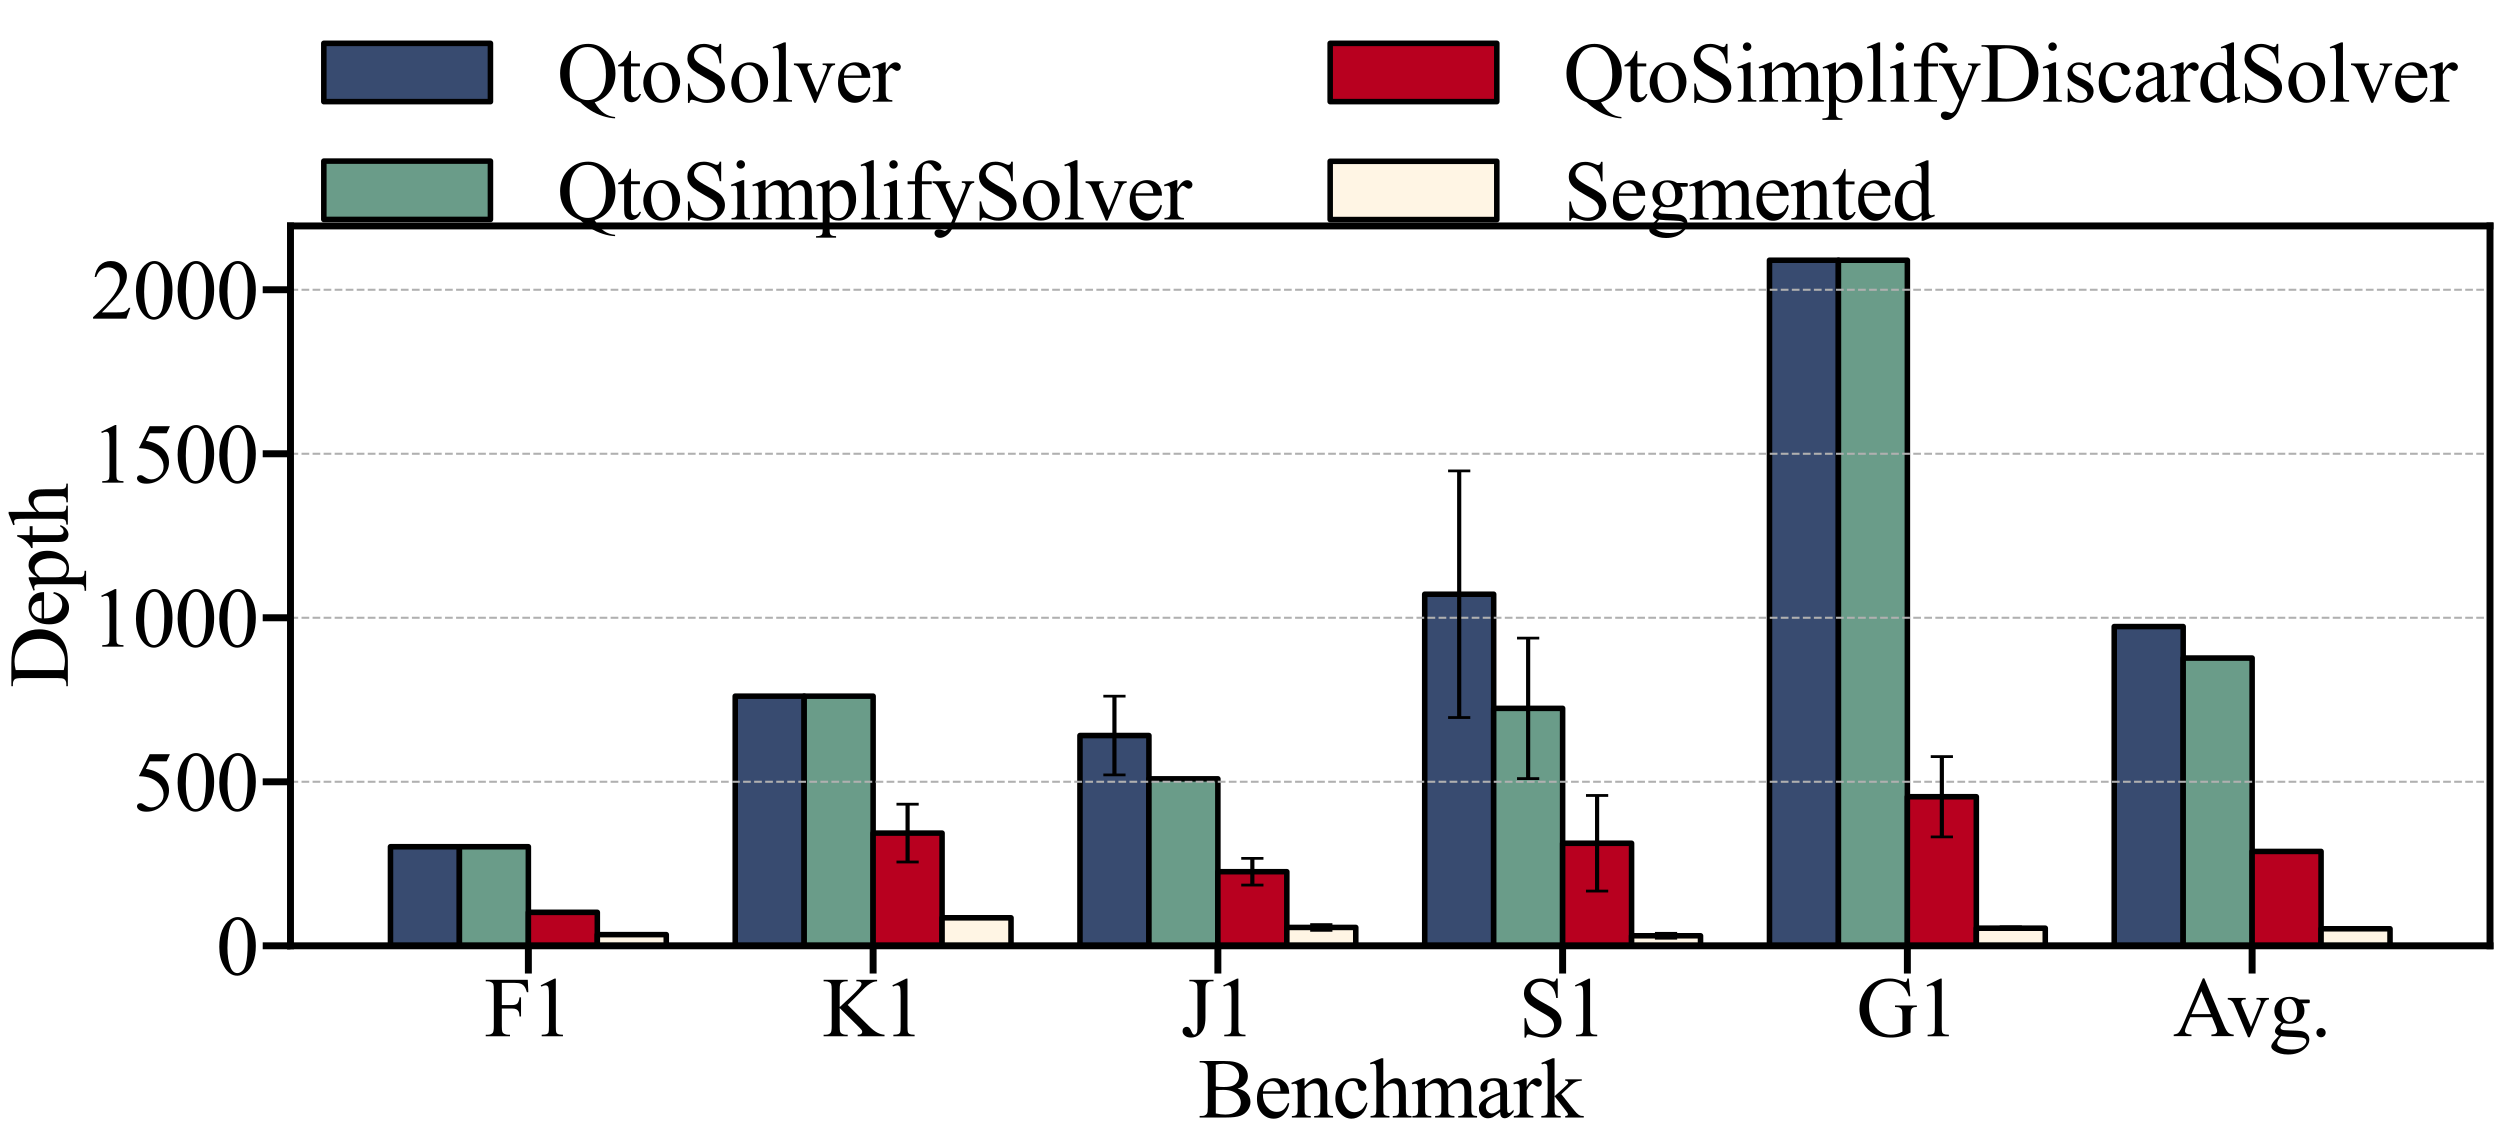 <?xml version="1.0" encoding="utf-8" standalone="no"?>
<!DOCTYPE svg PUBLIC "-//W3C//DTD SVG 1.1//EN"
  "http://www.w3.org/Graphics/SVG/1.1/DTD/svg11.dtd">
<svg xmlns:xlink="http://www.w3.org/1999/xlink" width="1800.397pt" height="824.814pt" viewBox="0 0 1800.397 824.814" xmlns="http://www.w3.org/2000/svg" version="1.1">
 <defs>
  <style type="text/css">*{stroke-linejoin: round; stroke-linecap: butt}</style>
 </defs>
 <g id="figure_1">
  <g id="patch_1">
   <path d="M 0 824.814 
L 1800.397 824.814 
L 1800.397 0 
L 0 0 
z
" style="fill: #ffffff"/>
  </g>
  <g id="axes_1">
   <g id="patch_2">
    <path d="M 209.197 681.12 
L 1793.197 681.12 
L 1793.197 162.72 
L 209.197 162.72 
z
" style="fill: #ffffff"/>
   </g>
   <g id="patch_3">
    <path d="M 281.197 681.12 
L 330.852 681.12 
L 330.852 609.779 
L 281.197 609.779 
z
" clip-path="url(#p8185990099)" style="fill: #384b70; stroke: #000000; stroke-width: 4; stroke-linejoin: miter"/>
   </g>
   <g id="patch_4">
    <path d="M 529.473 681.12 
L 579.128 681.12 
L 579.128 501.351 
L 529.473 501.351 
z
" clip-path="url(#p8185990099)" style="fill: #384b70; stroke: #000000; stroke-width: 4; stroke-linejoin: miter"/>
   </g>
   <g id="patch_5">
    <path d="M 777.749 681.12 
L 827.404 681.12 
L 827.404 529.699 
L 777.749 529.699 
z
" clip-path="url(#p8185990099)" style="fill: #384b70; stroke: #000000; stroke-width: 4; stroke-linejoin: miter"/>
   </g>
   <g id="patch_6">
    <path d="M 1026.024 681.12 
L 1075.68 681.12 
L 1075.68 427.934 
L 1026.024 427.934 
z
" clip-path="url(#p8185990099)" style="fill: #384b70; stroke: #000000; stroke-width: 4; stroke-linejoin: miter"/>
   </g>
   <g id="patch_7">
    <path d="M 1274.3 681.12 
L 1323.955 681.12 
L 1323.955 187.406 
L 1274.3 187.406 
z
" clip-path="url(#p8185990099)" style="fill: #384b70; stroke: #000000; stroke-width: 4; stroke-linejoin: miter"/>
   </g>
   <g id="patch_8">
    <path d="M 1522.576 681.12 
L 1572.231 681.12 
L 1572.231 451.234 
L 1522.576 451.234 
z
" clip-path="url(#p8185990099)" style="fill: #384b70; stroke: #000000; stroke-width: 4; stroke-linejoin: miter"/>
   </g>
   <g id="patch_9">
    <path d="M 330.852 681.12 
L 380.507 681.12 
L 380.507 609.779 
L 330.852 609.779 
z
" clip-path="url(#p8185990099)" style="fill: #6a9c89; stroke: #000000; stroke-width: 4; stroke-linejoin: miter"/>
   </g>
   <g id="patch_10">
    <path d="M 579.128 681.12 
L 628.783 681.12 
L 628.783 501.351 
L 579.128 501.351 
z
" clip-path="url(#p8185990099)" style="fill: #6a9c89; stroke: #000000; stroke-width: 4; stroke-linejoin: miter"/>
   </g>
   <g id="patch_11">
    <path d="M 827.404 681.12 
L 877.059 681.12 
L 877.059 560.88 
L 827.404 560.88 
z
" clip-path="url(#p8185990099)" style="fill: #6a9c89; stroke: #000000; stroke-width: 4; stroke-linejoin: miter"/>
   </g>
   <g id="patch_12">
    <path d="M 1075.68 681.12 
L 1125.335 681.12 
L 1125.335 510.125 
L 1075.68 510.125 
z
" clip-path="url(#p8185990099)" style="fill: #6a9c89; stroke: #000000; stroke-width: 4; stroke-linejoin: miter"/>
   </g>
   <g id="patch_13">
    <path d="M 1323.955 681.12 
L 1373.611 681.12 
L 1373.611 187.406 
L 1323.955 187.406 
z
" clip-path="url(#p8185990099)" style="fill: #6a9c89; stroke: #000000; stroke-width: 4; stroke-linejoin: miter"/>
   </g>
   <g id="patch_14">
    <path d="M 1572.231 681.12 
L 1621.887 681.12 
L 1621.887 473.908 
L 1572.231 473.908 
z
" clip-path="url(#p8185990099)" style="fill: #6a9c89; stroke: #000000; stroke-width: 4; stroke-linejoin: miter"/>
   </g>
   <g id="patch_15">
    <path d="M 380.507 681.12 
L 430.162 681.12 
L 430.162 657.025 
L 380.507 657.025 
z
" clip-path="url(#p8185990099)" style="fill: #b8001f; stroke: #000000; stroke-width: 4; stroke-linejoin: miter"/>
   </g>
   <g id="patch_16">
    <path d="M 628.783 681.12 
L 678.438 681.12 
L 678.438 599.971 
L 628.783 599.971 
z
" clip-path="url(#p8185990099)" style="fill: #b8001f; stroke: #000000; stroke-width: 4; stroke-linejoin: miter"/>
   </g>
   <g id="patch_17">
    <path d="M 877.059 681.12 
L 926.714 681.12 
L 926.714 627.773 
L 877.059 627.773 
z
" clip-path="url(#p8185990099)" style="fill: #b8001f; stroke: #000000; stroke-width: 4; stroke-linejoin: miter"/>
   </g>
   <g id="patch_18">
    <path d="M 1125.335 681.12 
L 1174.99 681.12 
L 1174.99 607.284 
L 1125.335 607.284 
z
" clip-path="url(#p8185990099)" style="fill: #b8001f; stroke: #000000; stroke-width: 4; stroke-linejoin: miter"/>
   </g>
   <g id="patch_19">
    <path d="M 1373.611 681.12 
L 1423.266 681.12 
L 1423.266 573.778 
L 1373.611 573.778 
z
" clip-path="url(#p8185990099)" style="fill: #b8001f; stroke: #000000; stroke-width: 4; stroke-linejoin: miter"/>
   </g>
   <g id="patch_20">
    <path d="M 1621.887 681.12 
L 1671.542 681.12 
L 1671.542 613.166 
L 1621.887 613.166 
z
" clip-path="url(#p8185990099)" style="fill: #b8001f; stroke: #000000; stroke-width: 4; stroke-linejoin: miter"/>
   </g>
   <g id="patch_21">
    <path d="M 430.162 681.12 
L 479.818 681.12 
L 479.818 673.088 
L 430.162 673.088 
z
" clip-path="url(#p8185990099)" style="fill: #fff5e4; stroke: #000000; stroke-width: 4; stroke-linejoin: miter"/>
   </g>
   <g id="patch_22">
    <path d="M 678.438 681.12 
L 728.093 681.12 
L 728.093 660.963 
L 678.438 660.963 
z
" clip-path="url(#p8185990099)" style="fill: #fff5e4; stroke: #000000; stroke-width: 4; stroke-linejoin: miter"/>
   </g>
   <g id="patch_23">
    <path d="M 926.714 681.12 
L 976.369 681.12 
L 976.369 667.911 
L 926.714 667.911 
z
" clip-path="url(#p8185990099)" style="fill: #fff5e4; stroke: #000000; stroke-width: 4; stroke-linejoin: miter"/>
   </g>
   <g id="patch_24">
    <path d="M 1174.99 681.12 
L 1224.645 681.12 
L 1224.645 673.909 
L 1174.99 673.909 
z
" clip-path="url(#p8185990099)" style="fill: #fff5e4; stroke: #000000; stroke-width: 4; stroke-linejoin: miter"/>
   </g>
   <g id="patch_25">
    <path d="M 1423.266 681.12 
L 1472.921 681.12 
L 1472.921 668.451 
L 1423.266 668.451 
z
" clip-path="url(#p8185990099)" style="fill: #fff5e4; stroke: #000000; stroke-width: 4; stroke-linejoin: miter"/>
   </g>
   <g id="patch_26">
    <path d="M 1671.542 681.12 
L 1721.197 681.12 
L 1721.197 668.865 
L 1671.542 668.865 
z
" clip-path="url(#p8185990099)" style="fill: #fff5e4; stroke: #000000; stroke-width: 4; stroke-linejoin: miter"/>
   </g>
   <g id="matplotlib.axis_1">
    <g id="xtick_1">
     <g id="line2d_1">
      <defs>
       <path id="m171fd4a105" d="M 0 0 
L 0 20 
" style="stroke: #000000; stroke-width: 5"/>
      </defs>
      <g>
       <use xlink:href="#m171fd4a105" x="380.507" y="681.12" style="fill: #f8d941; stroke: #000000; stroke-width: 5"/>
      </g>
     </g>
     <g id="text_1">
      <!-- F1 -->
      <g transform="translate(348.824 746.283) scale(0.6 -0.6)">
       <defs>
        <path id="TimesNewRomanPSMT-46" d="M 1309 4006 
L 1309 2341 
L 2081 2341 
Q 2347 2341 2470 2458 
Q 2594 2575 2634 2922 
L 2750 2922 
L 2750 1488 
L 2634 1488 
Q 2631 1734 2570 1850 
Q 2509 1966 2401 2023 
Q 2294 2081 2081 2081 
L 1309 2081 
L 1309 750 
Q 1309 428 1350 325 
Q 1381 247 1481 191 
Q 1619 116 1769 116 
L 1922 116 
L 1922 0 
L 103 0 
L 103 116 
L 253 116 
Q 516 116 634 269 
Q 709 369 709 750 
L 709 3488 
Q 709 3809 669 3913 
Q 638 3991 541 4047 
Q 406 4122 253 4122 
L 103 4122 
L 103 4238 
L 3256 4238 
L 3297 3306 
L 3188 3306 
Q 3106 3603 2998 3742 
Q 2891 3881 2733 3943 
Q 2575 4006 2244 4006 
L 1309 4006 
z
" transform="scale(0.016)"/>
        <path id="TimesNewRomanPSMT-31" d="M 750 3822 
L 1781 4325 
L 1884 4325 
L 1884 747 
Q 1884 391 1914 303 
Q 1944 216 2037 169 
Q 2131 122 2419 116 
L 2419 0 
L 825 0 
L 825 116 
Q 1125 122 1212 167 
Q 1300 213 1334 289 
Q 1369 366 1369 747 
L 1369 3034 
Q 1369 3497 1338 3628 
Q 1316 3728 1258 3775 
Q 1200 3822 1119 3822 
Q 1003 3822 797 3725 
L 750 3822 
z
" transform="scale(0.016)"/>
       </defs>
       <use xlink:href="#TimesNewRomanPSMT-46"/>
       <use xlink:href="#TimesNewRomanPSMT-31" x="55.615"/>
      </g>
     </g>
    </g>
    <g id="xtick_2">
     <g id="line2d_2">
      <g>
       <use xlink:href="#m171fd4a105" x="628.783" y="681.12" style="fill: #f8d941; stroke: #000000; stroke-width: 5"/>
      </g>
     </g>
     <g id="text_2">
      <!-- K1 -->
      <g transform="translate(592.117 746.283) scale(0.6 -0.6)">
       <defs>
        <path id="TimesNewRomanPSMT-4b" d="M 1913 2350 
L 3475 797 
Q 3859 413 4131 273 
Q 4403 134 4675 116 
L 4675 0 
L 2659 0 
L 2659 116 
Q 2841 116 2920 177 
Q 3000 238 3000 313 
Q 3000 388 2970 447 
Q 2941 506 2775 669 
L 1313 2116 
L 1313 750 
Q 1313 428 1353 325 
Q 1384 247 1484 191 
Q 1619 116 1769 116 
L 1913 116 
L 1913 0 
L 106 0 
L 106 116 
L 256 116 
Q 519 116 638 269 
Q 713 369 713 750 
L 713 3488 
Q 713 3809 672 3916 
Q 641 3991 544 4047 
Q 406 4122 256 4122 
L 106 4122 
L 106 4238 
L 1913 4238 
L 1913 4122 
L 1769 4122 
Q 1622 4122 1484 4050 
Q 1388 4000 1350 3900 
Q 1313 3800 1313 3488 
L 1313 2191 
Q 1375 2250 1741 2588 
Q 2669 3438 2863 3722 
Q 2947 3847 2947 3941 
Q 2947 4013 2881 4067 
Q 2816 4122 2659 4122 
L 2563 4122 
L 2563 4238 
L 4119 4238 
L 4119 4122 
Q 3981 4119 3868 4084 
Q 3756 4050 3593 3951 
Q 3431 3853 3194 3634 
Q 3125 3572 2559 2994 
L 1913 2350 
z
" transform="scale(0.016)"/>
       </defs>
       <use xlink:href="#TimesNewRomanPSMT-4b"/>
       <use xlink:href="#TimesNewRomanPSMT-31" x="72.217"/>
      </g>
     </g>
    </g>
    <g id="xtick_3">
     <g id="line2d_3">
      <g>
       <use xlink:href="#m171fd4a105" x="877.059" y="681.12" style="fill: #f8d941; stroke: #000000; stroke-width: 5"/>
      </g>
     </g>
     <g id="text_3">
      <!-- J1 -->
      <g transform="translate(850.382 746.283) scale(0.6 -0.6)">
       <defs>
        <path id="TimesNewRomanPSMT-4a" d="M 638 4122 
L 638 4238 
L 2453 4238 
L 2453 4122 
L 2300 4122 
Q 2041 4122 1922 3969 
Q 1847 3869 1847 3488 
L 1847 1416 
Q 1847 938 1742 641 
Q 1638 344 1381 123 
Q 1125 -97 763 -97 
Q 469 -97 300 48 
Q 131 194 131 381 
Q 131 534 209 613 
Q 313 709 450 709 
Q 550 709 629 643 
Q 709 578 831 294 
Q 903 125 1016 125 
Q 1100 125 1173 228 
Q 1247 331 1247 594 
L 1247 3488 
Q 1247 3809 1206 3913 
Q 1175 3991 1075 4047 
Q 941 4122 791 4122 
L 638 4122 
z
" transform="scale(0.016)"/>
       </defs>
       <use xlink:href="#TimesNewRomanPSMT-4a"/>
       <use xlink:href="#TimesNewRomanPSMT-31" x="38.916"/>
      </g>
     </g>
    </g>
    <g id="xtick_4">
     <g id="line2d_4">
      <g>
       <use xlink:href="#m171fd4a105" x="1125.335" y="681.12" style="fill: #f8d941; stroke: #000000; stroke-width: 5"/>
      </g>
     </g>
     <g id="text_4">
      <!-- S1 -->
      <g transform="translate(1093.652 746.283) scale(0.6 -0.6)">
       <defs>
        <path id="TimesNewRomanPSMT-53" d="M 2934 4334 
L 2934 2869 
L 2819 2869 
Q 2763 3291 2617 3541 
Q 2472 3791 2203 3937 
Q 1934 4084 1647 4084 
Q 1322 4084 1109 3886 
Q 897 3688 897 3434 
Q 897 3241 1031 3081 
Q 1225 2847 1953 2456 
Q 2547 2138 2764 1967 
Q 2981 1797 3098 1565 
Q 3216 1334 3216 1081 
Q 3216 600 2842 251 
Q 2469 -97 1881 -97 
Q 1697 -97 1534 -69 
Q 1438 -53 1133 45 
Q 828 144 747 144 
Q 669 144 623 97 
Q 578 50 556 -97 
L 441 -97 
L 441 1356 
L 556 1356 
Q 638 900 775 673 
Q 913 447 1195 297 
Q 1478 147 1816 147 
Q 2206 147 2432 353 
Q 2659 559 2659 841 
Q 2659 997 2573 1156 
Q 2488 1316 2306 1453 
Q 2184 1547 1640 1851 
Q 1097 2156 867 2337 
Q 638 2519 519 2737 
Q 400 2956 400 3219 
Q 400 3675 750 4004 
Q 1100 4334 1641 4334 
Q 1978 4334 2356 4169 
Q 2531 4091 2603 4091 
Q 2684 4091 2736 4139 
Q 2788 4188 2819 4334 
L 2934 4334 
z
" transform="scale(0.016)"/>
       </defs>
       <use xlink:href="#TimesNewRomanPSMT-53"/>
       <use xlink:href="#TimesNewRomanPSMT-31" x="55.615"/>
      </g>
     </g>
    </g>
    <g id="xtick_5">
     <g id="line2d_5">
      <g>
       <use xlink:href="#m171fd4a105" x="1373.611" y="681.12" style="fill: #f8d941; stroke: #000000; stroke-width: 5"/>
      </g>
     </g>
     <g id="text_5">
      <!-- G1 -->
      <g transform="translate(1336.945 746.283) scale(0.6 -0.6)">
       <defs>
        <path id="TimesNewRomanPSMT-47" d="M 3928 4334 
L 4038 2997 
L 3928 2997 
Q 3763 3497 3500 3750 
Q 3122 4116 2528 4116 
Q 1719 4116 1297 3475 
Q 944 2934 944 2188 
Q 944 1581 1178 1081 
Q 1413 581 1792 348 
Q 2172 116 2572 116 
Q 2806 116 3025 175 
Q 3244 234 3447 350 
L 3447 1575 
Q 3447 1894 3398 1992 
Q 3350 2091 3248 2142 
Q 3147 2194 2891 2194 
L 2891 2313 
L 4531 2313 
L 4531 2194 
L 4453 2194 
Q 4209 2194 4119 2031 
Q 4056 1916 4056 1575 
L 4056 278 
Q 3697 84 3347 -6 
Q 2997 -97 2569 -97 
Q 1341 -97 703 691 
Q 225 1281 225 2053 
Q 225 2613 494 3125 
Q 813 3734 1369 4063 
Q 1834 4334 2469 4334 
Q 2700 4334 2889 4296 
Q 3078 4259 3425 4131 
Q 3600 4066 3659 4066 
Q 3719 4066 3761 4120 
Q 3803 4175 3813 4334 
L 3928 4334 
z
" transform="scale(0.016)"/>
       </defs>
       <use xlink:href="#TimesNewRomanPSMT-47"/>
       <use xlink:href="#TimesNewRomanPSMT-31" x="72.217"/>
      </g>
     </g>
    </g>
    <g id="xtick_6">
     <g id="line2d_6">
      <g>
       <use xlink:href="#m171fd4a105" x="1621.887" y="681.12" style="fill: #f8d941; stroke: #000000; stroke-width: 5"/>
      </g>
     </g>
     <g id="text_6">
      <!-- Avg. -->
      <g transform="translate(1564.933 746.17) scale(0.6 -0.6)">
       <defs>
        <path id="TimesNewRomanPSMT-41" d="M 2928 1419 
L 1288 1419 
L 1000 750 
Q 894 503 894 381 
Q 894 284 986 211 
Q 1078 138 1384 116 
L 1384 0 
L 50 0 
L 50 116 
Q 316 163 394 238 
Q 553 388 747 847 
L 2238 4334 
L 2347 4334 
L 3822 809 
Q 4000 384 4145 257 
Q 4291 131 4550 116 
L 4550 0 
L 2878 0 
L 2878 116 
Q 3131 128 3220 200 
Q 3309 272 3309 375 
Q 3309 513 3184 809 
L 2928 1419 
z
M 2841 1650 
L 2122 3363 
L 1384 1650 
L 2841 1650 
z
" transform="scale(0.016)"/>
        <path id="TimesNewRomanPSMT-76" d="M 53 2863 
L 1400 2863 
L 1400 2747 
L 1313 2747 
Q 1191 2747 1127 2687 
Q 1063 2628 1063 2528 
Q 1063 2419 1128 2269 
L 1794 688 
L 2463 2328 
Q 2534 2503 2534 2594 
Q 2534 2638 2509 2666 
Q 2475 2713 2422 2730 
Q 2369 2747 2206 2747 
L 2206 2863 
L 3141 2863 
L 3141 2747 
Q 2978 2734 2916 2681 
Q 2806 2588 2719 2369 
L 1703 -88 
L 1575 -88 
L 553 2328 
Q 484 2497 421 2570 
Q 359 2644 263 2694 
Q 209 2722 53 2747 
L 53 2863 
z
" transform="scale(0.016)"/>
        <path id="TimesNewRomanPSMT-67" d="M 966 1044 
Q 703 1172 562 1401 
Q 422 1631 422 1909 
Q 422 2334 742 2640 
Q 1063 2947 1563 2947 
Q 1972 2947 2272 2747 
L 2878 2747 
Q 3013 2747 3034 2739 
Q 3056 2731 3066 2713 
Q 3084 2684 3084 2613 
Q 3084 2531 3069 2500 
Q 3059 2484 3036 2475 
Q 3013 2466 2878 2466 
L 2506 2466 
Q 2681 2241 2681 1891 
Q 2681 1491 2375 1206 
Q 2069 922 1553 922 
Q 1341 922 1119 984 
Q 981 866 932 777 
Q 884 688 884 625 
Q 884 572 936 522 
Q 988 472 1138 450 
Q 1225 438 1575 428 
Q 2219 413 2409 384 
Q 2700 344 2873 169 
Q 3047 -6 3047 -263 
Q 3047 -616 2716 -925 
Q 2228 -1381 1444 -1381 
Q 841 -1381 425 -1109 
Q 191 -953 191 -784 
Q 191 -709 225 -634 
Q 278 -519 444 -313 
Q 466 -284 763 25 
Q 600 122 533 198 
Q 466 275 466 372 
Q 466 481 555 628 
Q 644 775 966 1044 
z
M 1509 2797 
Q 1278 2797 1122 2612 
Q 966 2428 966 2047 
Q 966 1553 1178 1281 
Q 1341 1075 1591 1075 
Q 1828 1075 1981 1253 
Q 2134 1431 2134 1813 
Q 2134 2309 1919 2591 
Q 1759 2797 1509 2797 
z
M 934 0 
Q 788 -159 713 -296 
Q 638 -434 638 -550 
Q 638 -700 819 -813 
Q 1131 -1006 1722 -1006 
Q 2284 -1006 2551 -807 
Q 2819 -609 2819 -384 
Q 2819 -222 2659 -153 
Q 2497 -84 2016 -72 
Q 1313 -53 934 0 
z
" transform="scale(0.016)"/>
        <path id="TimesNewRomanPSMT-2e" d="M 800 606 
Q 947 606 1047 504 
Q 1147 403 1147 259 
Q 1147 116 1045 14 
Q 944 -88 800 -88 
Q 656 -88 554 14 
Q 453 116 453 259 
Q 453 406 554 506 
Q 656 606 800 606 
z
" transform="scale(0.016)"/>
       </defs>
       <use xlink:href="#TimesNewRomanPSMT-41"/>
       <use xlink:href="#TimesNewRomanPSMT-76" x="64.842"/>
       <use xlink:href="#TimesNewRomanPSMT-67" x="114.842"/>
       <use xlink:href="#TimesNewRomanPSMT-2e" x="164.842"/>
      </g>
     </g>
    </g>
    <g id="text_7">
     <!-- Benchmark -->
     <g transform="translate(862.911 804.779) scale(0.6 -0.6)">
      <defs>
       <path id="TimesNewRomanPSMT-42" d="M 2956 2163 
Q 3397 2069 3616 1863 
Q 3919 1575 3919 1159 
Q 3919 844 3719 555 
Q 3519 266 3170 133 
Q 2822 0 2106 0 
L 106 0 
L 106 116 
L 266 116 
Q 531 116 647 284 
Q 719 394 719 750 
L 719 3488 
Q 719 3881 628 3984 
Q 506 4122 266 4122 
L 106 4122 
L 106 4238 
L 1938 4238 
Q 2450 4238 2759 4163 
Q 3228 4050 3475 3764 
Q 3722 3478 3722 3106 
Q 3722 2788 3528 2536 
Q 3334 2284 2956 2163 
z
M 1319 2331 
Q 1434 2309 1582 2298 
Q 1731 2288 1909 2288 
Q 2366 2288 2595 2386 
Q 2825 2484 2947 2687 
Q 3069 2891 3069 3131 
Q 3069 3503 2766 3765 
Q 2463 4028 1881 4028 
Q 1569 4028 1319 3959 
L 1319 2331 
z
M 1319 306 
Q 1681 222 2034 222 
Q 2600 222 2897 476 
Q 3194 731 3194 1106 
Q 3194 1353 3059 1581 
Q 2925 1809 2622 1940 
Q 2319 2072 1872 2072 
Q 1678 2072 1540 2065 
Q 1403 2059 1319 2044 
L 1319 306 
z
" transform="scale(0.016)"/>
       <path id="TimesNewRomanPSMT-65" d="M 681 1784 
Q 678 1147 991 784 
Q 1303 422 1725 422 
Q 2006 422 2214 576 
Q 2422 731 2563 1106 
L 2659 1044 
Q 2594 616 2278 264 
Q 1963 -88 1488 -88 
Q 972 -88 605 314 
Q 238 716 238 1394 
Q 238 2128 614 2539 
Q 991 2950 1559 2950 
Q 2041 2950 2350 2633 
Q 2659 2316 2659 1784 
L 681 1784 
z
M 681 1966 
L 2006 1966 
Q 1991 2241 1941 2353 
Q 1863 2528 1708 2628 
Q 1553 2728 1384 2728 
Q 1125 2728 920 2526 
Q 716 2325 681 1966 
z
" transform="scale(0.016)"/>
       <path id="TimesNewRomanPSMT-6e" d="M 1034 2341 
Q 1538 2947 1994 2947 
Q 2228 2947 2397 2830 
Q 2566 2713 2666 2444 
Q 2734 2256 2734 1869 
L 2734 647 
Q 2734 375 2778 278 
Q 2813 200 2889 156 
Q 2966 113 3172 113 
L 3172 0 
L 1756 0 
L 1756 113 
L 1816 113 
Q 2016 113 2095 173 
Q 2175 234 2206 353 
Q 2219 400 2219 647 
L 2219 1819 
Q 2219 2209 2117 2386 
Q 2016 2563 1775 2563 
Q 1403 2563 1034 2156 
L 1034 647 
Q 1034 356 1069 288 
Q 1113 197 1189 155 
Q 1266 113 1500 113 
L 1500 0 
L 84 0 
L 84 113 
L 147 113 
Q 366 113 442 223 
Q 519 334 519 647 
L 519 1709 
Q 519 2225 495 2337 
Q 472 2450 423 2490 
Q 375 2531 294 2531 
Q 206 2531 84 2484 
L 38 2597 
L 900 2947 
L 1034 2947 
L 1034 2341 
z
" transform="scale(0.016)"/>
       <path id="TimesNewRomanPSMT-63" d="M 2631 1088 
Q 2516 522 2178 217 
Q 1841 -88 1431 -88 
Q 944 -88 581 321 
Q 219 731 219 1428 
Q 219 2103 620 2525 
Q 1022 2947 1584 2947 
Q 2006 2947 2278 2723 
Q 2550 2500 2550 2259 
Q 2550 2141 2473 2067 
Q 2397 1994 2259 1994 
Q 2075 1994 1981 2113 
Q 1928 2178 1911 2362 
Q 1894 2547 1784 2644 
Q 1675 2738 1481 2738 
Q 1169 2738 978 2506 
Q 725 2200 725 1697 
Q 725 1184 976 792 
Q 1228 400 1656 400 
Q 1963 400 2206 609 
Q 2378 753 2541 1131 
L 2631 1088 
z
" transform="scale(0.016)"/>
       <path id="TimesNewRomanPSMT-68" d="M 1041 4444 
L 1041 2350 
Q 1388 2731 1591 2839 
Q 1794 2947 1997 2947 
Q 2241 2947 2416 2812 
Q 2591 2678 2675 2391 
Q 2734 2191 2734 1659 
L 2734 647 
Q 2734 375 2778 275 
Q 2809 200 2884 156 
Q 2959 113 3159 113 
L 3159 0 
L 1753 0 
L 1753 113 
L 1819 113 
Q 2019 113 2097 173 
Q 2175 234 2206 353 
Q 2216 403 2216 647 
L 2216 1659 
Q 2216 2128 2167 2275 
Q 2119 2422 2012 2495 
Q 1906 2569 1756 2569 
Q 1603 2569 1437 2487 
Q 1272 2406 1041 2159 
L 1041 647 
Q 1041 353 1073 281 
Q 1106 209 1195 161 
Q 1284 113 1503 113 
L 1503 0 
L 84 0 
L 84 113 
Q 275 113 384 172 
Q 447 203 484 290 
Q 522 378 522 647 
L 522 3238 
Q 522 3728 498 3840 
Q 475 3953 426 3993 
Q 378 4034 297 4034 
Q 231 4034 84 3984 
L 41 4094 
L 897 4444 
L 1041 4444 
z
" transform="scale(0.016)"/>
       <path id="TimesNewRomanPSMT-6d" d="M 1050 2338 
Q 1363 2650 1419 2697 
Q 1559 2816 1721 2881 
Q 1884 2947 2044 2947 
Q 2313 2947 2506 2790 
Q 2700 2634 2766 2338 
Q 3088 2713 3309 2830 
Q 3531 2947 3766 2947 
Q 3994 2947 4170 2830 
Q 4347 2713 4450 2447 
Q 4519 2266 4519 1878 
L 4519 647 
Q 4519 378 4559 278 
Q 4591 209 4675 161 
Q 4759 113 4950 113 
L 4950 0 
L 3538 0 
L 3538 113 
L 3597 113 
Q 3781 113 3884 184 
Q 3956 234 3988 344 
Q 4000 397 4000 647 
L 4000 1878 
Q 4000 2228 3916 2372 
Q 3794 2572 3525 2572 
Q 3359 2572 3192 2489 
Q 3025 2406 2788 2181 
L 2781 2147 
L 2788 2013 
L 2788 647 
Q 2788 353 2820 281 
Q 2853 209 2943 161 
Q 3034 113 3253 113 
L 3253 0 
L 1806 0 
L 1806 113 
Q 2044 113 2133 169 
Q 2222 225 2256 338 
Q 2272 391 2272 647 
L 2272 1878 
Q 2272 2228 2169 2381 
Q 2031 2581 1784 2581 
Q 1616 2581 1450 2491 
Q 1191 2353 1050 2181 
L 1050 647 
Q 1050 366 1089 281 
Q 1128 197 1204 155 
Q 1281 113 1516 113 
L 1516 0 
L 100 0 
L 100 113 
Q 297 113 375 155 
Q 453 197 493 289 
Q 534 381 534 647 
L 534 1741 
Q 534 2213 506 2350 
Q 484 2453 437 2492 
Q 391 2531 309 2531 
Q 222 2531 100 2484 
L 53 2597 
L 916 2947 
L 1050 2947 
L 1050 2338 
z
" transform="scale(0.016)"/>
       <path id="TimesNewRomanPSMT-61" d="M 1822 413 
Q 1381 72 1269 19 
Q 1100 -59 909 -59 
Q 613 -59 420 144 
Q 228 347 228 678 
Q 228 888 322 1041 
Q 450 1253 767 1440 
Q 1084 1628 1822 1897 
L 1822 2009 
Q 1822 2438 1686 2597 
Q 1550 2756 1291 2756 
Q 1094 2756 978 2650 
Q 859 2544 859 2406 
L 866 2225 
Q 866 2081 792 2003 
Q 719 1925 600 1925 
Q 484 1925 411 2006 
Q 338 2088 338 2228 
Q 338 2497 613 2722 
Q 888 2947 1384 2947 
Q 1766 2947 2009 2819 
Q 2194 2722 2281 2516 
Q 2338 2381 2338 1966 
L 2338 994 
Q 2338 584 2353 492 
Q 2369 400 2405 369 
Q 2441 338 2488 338 
Q 2538 338 2575 359 
Q 2641 400 2828 588 
L 2828 413 
Q 2478 -56 2159 -56 
Q 2006 -56 1915 50 
Q 1825 156 1822 413 
z
M 1822 616 
L 1822 1706 
Q 1350 1519 1213 1441 
Q 966 1303 859 1153 
Q 753 1003 753 825 
Q 753 600 887 451 
Q 1022 303 1197 303 
Q 1434 303 1822 616 
z
" transform="scale(0.016)"/>
       <path id="TimesNewRomanPSMT-72" d="M 1038 2947 
L 1038 2303 
Q 1397 2947 1775 2947 
Q 1947 2947 2059 2842 
Q 2172 2738 2172 2600 
Q 2172 2478 2090 2393 
Q 2009 2309 1897 2309 
Q 1788 2309 1652 2417 
Q 1516 2525 1450 2525 
Q 1394 2525 1328 2463 
Q 1188 2334 1038 2041 
L 1038 669 
Q 1038 431 1097 309 
Q 1138 225 1241 169 
Q 1344 113 1538 113 
L 1538 0 
L 72 0 
L 72 113 
Q 291 113 397 181 
Q 475 231 506 341 
Q 522 394 522 644 
L 522 1753 
Q 522 2253 501 2348 
Q 481 2444 426 2487 
Q 372 2531 291 2531 
Q 194 2531 72 2484 
L 41 2597 
L 906 2947 
L 1038 2947 
z
" transform="scale(0.016)"/>
       <path id="TimesNewRomanPSMT-6b" d="M 1047 4444 
L 1047 1594 
L 1775 2259 
Q 2006 2472 2044 2528 
Q 2069 2566 2069 2603 
Q 2069 2666 2017 2711 
Q 1966 2756 1847 2763 
L 1847 2863 
L 3091 2863 
L 3091 2763 
Q 2834 2756 2664 2684 
Q 2494 2613 2291 2428 
L 1556 1750 
L 2291 822 
Q 2597 438 2703 334 
Q 2853 188 2966 144 
Q 3044 113 3238 113 
L 3238 0 
L 1847 0 
L 1847 113 
Q 1966 116 2008 148 
Q 2050 181 2050 241 
Q 2050 313 1925 472 
L 1047 1594 
L 1047 644 
Q 1047 366 1086 278 
Q 1125 191 1197 153 
Q 1269 116 1509 113 
L 1509 0 
L 53 0 
L 53 113 
Q 272 113 381 166 
Q 447 200 481 272 
Q 528 375 528 628 
L 528 3234 
Q 528 3731 506 3842 
Q 484 3953 434 3995 
Q 384 4038 303 4038 
Q 238 4038 106 3984 
L 53 4094 
L 903 4444 
L 1047 4444 
z
" transform="scale(0.016)"/>
      </defs>
      <use xlink:href="#TimesNewRomanPSMT-42"/>
      <use xlink:href="#TimesNewRomanPSMT-65" x="66.699"/>
      <use xlink:href="#TimesNewRomanPSMT-6e" x="111.084"/>
      <use xlink:href="#TimesNewRomanPSMT-63" x="161.084"/>
      <use xlink:href="#TimesNewRomanPSMT-68" x="205.469"/>
      <use xlink:href="#TimesNewRomanPSMT-6d" x="255.469"/>
      <use xlink:href="#TimesNewRomanPSMT-61" x="333.252"/>
      <use xlink:href="#TimesNewRomanPSMT-72" x="377.637"/>
      <use xlink:href="#TimesNewRomanPSMT-6b" x="410.938"/>
     </g>
    </g>
   </g>
   <g id="matplotlib.axis_2">
    <g id="ytick_1">
     <g id="line2d_7">
      <path d="M 209.197 681.12 
L 1793.197 681.12 
" clip-path="url(#p8185990099)" style="fill: none; stroke-dasharray: 5.55,2.4; stroke-dashoffset: 0; stroke: #b0b0b0; stroke-width: 1.5"/>
     </g>
     <g id="line2d_8">
      <defs>
       <path id="md8ec55387a" d="M 0 0 
L -20 0 
" style="stroke: #000000; stroke-width: 5"/>
      </defs>
      <g>
       <use xlink:href="#md8ec55387a" x="209.197" y="681.12" style="fill: #f8d941; stroke: #000000; stroke-width: 5"/>
      </g>
     </g>
     <g id="text_8">
      <!-- 0 -->
      <g transform="translate(155.697 701.951) scale(0.6 -0.6)">
       <defs>
        <path id="TimesNewRomanPSMT-30" d="M 231 2094 
Q 231 2819 450 3342 
Q 669 3866 1031 4122 
Q 1313 4325 1613 4325 
Q 2100 4325 2488 3828 
Q 2972 3213 2972 2159 
Q 2972 1422 2759 906 
Q 2547 391 2217 158 
Q 1888 -75 1581 -75 
Q 975 -75 572 641 
Q 231 1244 231 2094 
z
M 844 2016 
Q 844 1141 1059 588 
Q 1238 122 1591 122 
Q 1759 122 1940 273 
Q 2122 425 2216 781 
Q 2359 1319 2359 2297 
Q 2359 3022 2209 3506 
Q 2097 3866 1919 4016 
Q 1791 4119 1609 4119 
Q 1397 4119 1231 3928 
Q 1006 3669 925 3112 
Q 844 2556 844 2016 
z
" transform="scale(0.016)"/>
       </defs>
       <use xlink:href="#TimesNewRomanPSMT-30"/>
      </g>
     </g>
    </g>
    <g id="ytick_2">
     <g id="line2d_9">
      <path d="M 209.197 563.007 
L 1793.197 563.007 
" clip-path="url(#p8185990099)" style="fill: none; stroke-dasharray: 5.55,2.4; stroke-dashoffset: 0; stroke: #b0b0b0; stroke-width: 1.5"/>
     </g>
     <g id="line2d_10">
      <g>
       <use xlink:href="#md8ec55387a" x="209.197" y="563.007" style="fill: #f8d941; stroke: #000000; stroke-width: 5"/>
      </g>
     </g>
     <g id="text_9">
      <!-- 500 -->
      <g transform="translate(95.697 583.838) scale(0.6 -0.6)">
       <defs>
        <path id="TimesNewRomanPSMT-35" d="M 2778 4238 
L 2534 3706 
L 1259 3706 
L 981 3138 
Q 1809 3016 2294 2522 
Q 2709 2097 2709 1522 
Q 2709 1188 2573 903 
Q 2438 619 2231 419 
Q 2025 219 1772 97 
Q 1413 -75 1034 -75 
Q 653 -75 479 54 
Q 306 184 306 341 
Q 306 428 378 495 
Q 450 563 559 563 
Q 641 563 702 538 
Q 763 513 909 409 
Q 1144 247 1384 247 
Q 1750 247 2026 523 
Q 2303 800 2303 1197 
Q 2303 1581 2056 1914 
Q 1809 2247 1375 2428 
Q 1034 2569 447 2591 
L 1259 4238 
L 2778 4238 
z
" transform="scale(0.016)"/>
       </defs>
       <use xlink:href="#TimesNewRomanPSMT-35"/>
       <use xlink:href="#TimesNewRomanPSMT-30" x="50"/>
       <use xlink:href="#TimesNewRomanPSMT-30" x="100"/>
      </g>
     </g>
    </g>
    <g id="ytick_3">
     <g id="line2d_11">
      <path d="M 209.197 444.893 
L 1793.197 444.893 
" clip-path="url(#p8185990099)" style="fill: none; stroke-dasharray: 5.55,2.4; stroke-dashoffset: 0; stroke: #b0b0b0; stroke-width: 1.5"/>
     </g>
     <g id="line2d_12">
      <g>
       <use xlink:href="#md8ec55387a" x="209.197" y="444.893" style="fill: #f8d941; stroke: #000000; stroke-width: 5"/>
      </g>
     </g>
     <g id="text_10">
      <!-- 1000 -->
      <g transform="translate(65.697 465.724) scale(0.6 -0.6)">
       <use xlink:href="#TimesNewRomanPSMT-31"/>
       <use xlink:href="#TimesNewRomanPSMT-30" x="50"/>
       <use xlink:href="#TimesNewRomanPSMT-30" x="100"/>
       <use xlink:href="#TimesNewRomanPSMT-30" x="150"/>
      </g>
     </g>
    </g>
    <g id="ytick_4">
     <g id="line2d_13">
      <path d="M 209.197 326.78 
L 1793.197 326.78 
" clip-path="url(#p8185990099)" style="fill: none; stroke-dasharray: 5.55,2.4; stroke-dashoffset: 0; stroke: #b0b0b0; stroke-width: 1.5"/>
     </g>
     <g id="line2d_14">
      <g>
       <use xlink:href="#md8ec55387a" x="209.197" y="326.78" style="fill: #f8d941; stroke: #000000; stroke-width: 5"/>
      </g>
     </g>
     <g id="text_11">
      <!-- 1500 -->
      <g transform="translate(65.697 347.611) scale(0.6 -0.6)">
       <use xlink:href="#TimesNewRomanPSMT-31"/>
       <use xlink:href="#TimesNewRomanPSMT-35" x="50"/>
       <use xlink:href="#TimesNewRomanPSMT-30" x="100"/>
       <use xlink:href="#TimesNewRomanPSMT-30" x="150"/>
      </g>
     </g>
    </g>
    <g id="ytick_5">
     <g id="line2d_15">
      <path d="M 209.197 208.666 
L 1793.197 208.666 
" clip-path="url(#p8185990099)" style="fill: none; stroke-dasharray: 5.55,2.4; stroke-dashoffset: 0; stroke: #b0b0b0; stroke-width: 1.5"/>
     </g>
     <g id="line2d_16">
      <g>
       <use xlink:href="#md8ec55387a" x="209.197" y="208.666" style="fill: #f8d941; stroke: #000000; stroke-width: 5"/>
      </g>
     </g>
     <g id="text_12">
      <!-- 2000 -->
      <g transform="translate(65.697 229.497) scale(0.6 -0.6)">
       <defs>
        <path id="TimesNewRomanPSMT-32" d="M 2934 816 
L 2638 0 
L 138 0 
L 138 116 
Q 1241 1122 1691 1759 
Q 2141 2397 2141 2925 
Q 2141 3328 1894 3587 
Q 1647 3847 1303 3847 
Q 991 3847 742 3664 
Q 494 3481 375 3128 
L 259 3128 
Q 338 3706 661 4015 
Q 984 4325 1469 4325 
Q 1984 4325 2329 3994 
Q 2675 3663 2675 3213 
Q 2675 2891 2525 2569 
Q 2294 2063 1775 1497 
Q 997 647 803 472 
L 1909 472 
Q 2247 472 2383 497 
Q 2519 522 2628 598 
Q 2738 675 2819 816 
L 2934 816 
z
" transform="scale(0.016)"/>
       </defs>
       <use xlink:href="#TimesNewRomanPSMT-32"/>
       <use xlink:href="#TimesNewRomanPSMT-30" x="50"/>
       <use xlink:href="#TimesNewRomanPSMT-30" x="100"/>
       <use xlink:href="#TimesNewRomanPSMT-30" x="150"/>
      </g>
     </g>
    </g>
    <g id="text_13">
     <!-- Depth -->
     <g transform="translate(48.862 495.237) rotate(-90) scale(0.6 -0.6)">
      <defs>
       <path id="TimesNewRomanPSMT-44" d="M 109 0 
L 109 116 
L 269 116 
Q 538 116 650 288 
Q 719 391 719 750 
L 719 3488 
Q 719 3884 631 3984 
Q 509 4122 269 4122 
L 109 4122 
L 109 4238 
L 1834 4238 
Q 2784 4238 3279 4022 
Q 3775 3806 4076 3303 
Q 4378 2800 4378 2141 
Q 4378 1256 3841 663 
Q 3238 0 2003 0 
L 109 0 
z
M 1319 306 
Q 1716 219 1984 219 
Q 2709 219 3187 728 
Q 3666 1238 3666 2109 
Q 3666 2988 3187 3494 
Q 2709 4000 1959 4000 
Q 1678 4000 1319 3909 
L 1319 306 
z
" transform="scale(0.016)"/>
       <path id="TimesNewRomanPSMT-70" d="M -6 2578 
L 875 2934 
L 994 2934 
L 994 2266 
Q 1216 2644 1439 2795 
Q 1663 2947 1909 2947 
Q 2341 2947 2628 2609 
Q 2981 2197 2981 1534 
Q 2981 794 2556 309 
Q 2206 -88 1675 -88 
Q 1444 -88 1275 -22 
Q 1150 25 994 166 
L 994 -706 
Q 994 -1000 1030 -1079 
Q 1066 -1159 1155 -1206 
Q 1244 -1253 1478 -1253 
L 1478 -1369 
L -22 -1369 
L -22 -1253 
L 56 -1253 
Q 228 -1256 350 -1188 
Q 409 -1153 442 -1076 
Q 475 -1000 475 -688 
L 475 2019 
Q 475 2297 450 2372 
Q 425 2447 370 2484 
Q 316 2522 222 2522 
Q 147 2522 31 2478 
L -6 2578 
z
M 994 2081 
L 994 1013 
Q 994 666 1022 556 
Q 1066 375 1236 237 
Q 1406 100 1666 100 
Q 1978 100 2172 344 
Q 2425 663 2425 1241 
Q 2425 1897 2138 2250 
Q 1938 2494 1663 2494 
Q 1513 2494 1366 2419 
Q 1253 2363 994 2081 
z
" transform="scale(0.016)"/>
       <path id="TimesNewRomanPSMT-74" d="M 1031 3803 
L 1031 2863 
L 1700 2863 
L 1700 2644 
L 1031 2644 
L 1031 788 
Q 1031 509 1111 412 
Q 1191 316 1316 316 
Q 1419 316 1516 380 
Q 1613 444 1666 569 
L 1788 569 
Q 1678 263 1478 108 
Q 1278 -47 1066 -47 
Q 922 -47 784 33 
Q 647 113 581 261 
Q 516 409 516 719 
L 516 2644 
L 63 2644 
L 63 2747 
Q 234 2816 414 2980 
Q 594 3144 734 3369 
Q 806 3488 934 3803 
L 1031 3803 
z
" transform="scale(0.016)"/>
      </defs>
      <use xlink:href="#TimesNewRomanPSMT-44"/>
      <use xlink:href="#TimesNewRomanPSMT-65" x="72.217"/>
      <use xlink:href="#TimesNewRomanPSMT-70" x="116.602"/>
      <use xlink:href="#TimesNewRomanPSMT-74" x="166.602"/>
      <use xlink:href="#TimesNewRomanPSMT-68" x="194.385"/>
     </g>
    </g>
   </g>
   <g id="LineCollection_1">
    <path d="M 306.024 609.779 
L 306.024 609.779 
" clip-path="url(#p8185990099)" style="fill: none; stroke: #000000; stroke-width: 3"/>
    <path d="M 554.3 501.351 
L 554.3 501.351 
" clip-path="url(#p8185990099)" style="fill: none; stroke: #000000; stroke-width: 3"/>
    <path d="M 802.576 558.046 
L 802.576 501.351 
" clip-path="url(#p8185990099)" style="fill: none; stroke: #000000; stroke-width: 3"/>
    <path d="M 1050.852 516.741 
L 1050.852 339.128 
" clip-path="url(#p8185990099)" style="fill: none; stroke: #000000; stroke-width: 3"/>
    <path d="M 1299.128 187.406 
L 1299.128 187.406 
" clip-path="url(#p8185990099)" style="fill: none; stroke: #000000; stroke-width: 3"/>
    <path d="M 1547.404 451.234 
L 1547.404 451.234 
" clip-path="url(#p8185990099)" style="fill: none; stroke: #000000; stroke-width: 3"/>
   </g>
   <g id="line2d_17">
    <defs>
     <path id="m8bbf02940b" d="M 8 0 
L -8 -0 
" style="stroke: #000000; stroke-width: 2"/>
    </defs>
    <g clip-path="url(#p8185990099)">
     <use xlink:href="#m8bbf02940b" x="306.024" y="609.779" style="fill: #f8d941; stroke: #000000; stroke-width: 2"/>
     <use xlink:href="#m8bbf02940b" x="554.3" y="501.351" style="fill: #f8d941; stroke: #000000; stroke-width: 2"/>
     <use xlink:href="#m8bbf02940b" x="802.576" y="558.046" style="fill: #f8d941; stroke: #000000; stroke-width: 2"/>
     <use xlink:href="#m8bbf02940b" x="1050.852" y="516.741" style="fill: #f8d941; stroke: #000000; stroke-width: 2"/>
     <use xlink:href="#m8bbf02940b" x="1299.128" y="187.406" style="fill: #f8d941; stroke: #000000; stroke-width: 2"/>
     <use xlink:href="#m8bbf02940b" x="1547.404" y="451.234" style="fill: #f8d941; stroke: #000000; stroke-width: 2"/>
    </g>
   </g>
   <g id="line2d_18">
    <g clip-path="url(#p8185990099)">
     <use xlink:href="#m8bbf02940b" x="306.024" y="609.779" style="fill: #f8d941; stroke: #000000; stroke-width: 2"/>
     <use xlink:href="#m8bbf02940b" x="554.3" y="501.351" style="fill: #f8d941; stroke: #000000; stroke-width: 2"/>
     <use xlink:href="#m8bbf02940b" x="802.576" y="501.351" style="fill: #f8d941; stroke: #000000; stroke-width: 2"/>
     <use xlink:href="#m8bbf02940b" x="1050.852" y="339.128" style="fill: #f8d941; stroke: #000000; stroke-width: 2"/>
     <use xlink:href="#m8bbf02940b" x="1299.128" y="187.406" style="fill: #f8d941; stroke: #000000; stroke-width: 2"/>
     <use xlink:href="#m8bbf02940b" x="1547.404" y="451.234" style="fill: #f8d941; stroke: #000000; stroke-width: 2"/>
    </g>
   </g>
   <g id="LineCollection_2">
    <path d="M 355.68 609.779 
L 355.68 609.779 
" clip-path="url(#p8185990099)" style="fill: none; stroke: #000000; stroke-width: 3"/>
    <path d="M 603.955 501.351 
L 603.955 501.351 
" clip-path="url(#p8185990099)" style="fill: none; stroke: #000000; stroke-width: 3"/>
    <path d="M 852.231 560.88 
L 852.231 560.88 
" clip-path="url(#p8185990099)" style="fill: none; stroke: #000000; stroke-width: 3"/>
    <path d="M 1100.507 560.717 
L 1100.507 459.532 
" clip-path="url(#p8185990099)" style="fill: none; stroke: #000000; stroke-width: 3"/>
    <path d="M 1348.783 187.406 
L 1348.783 187.406 
" clip-path="url(#p8185990099)" style="fill: none; stroke: #000000; stroke-width: 3"/>
    <path d="M 1597.059 473.908 
L 1597.059 473.908 
" clip-path="url(#p8185990099)" style="fill: none; stroke: #000000; stroke-width: 3"/>
   </g>
   <g id="line2d_19">
    <g clip-path="url(#p8185990099)">
     <use xlink:href="#m8bbf02940b" x="355.68" y="609.779" style="fill: #f8d941; stroke: #000000; stroke-width: 2"/>
     <use xlink:href="#m8bbf02940b" x="603.955" y="501.351" style="fill: #f8d941; stroke: #000000; stroke-width: 2"/>
     <use xlink:href="#m8bbf02940b" x="852.231" y="560.88" style="fill: #f8d941; stroke: #000000; stroke-width: 2"/>
     <use xlink:href="#m8bbf02940b" x="1100.507" y="560.717" style="fill: #f8d941; stroke: #000000; stroke-width: 2"/>
     <use xlink:href="#m8bbf02940b" x="1348.783" y="187.406" style="fill: #f8d941; stroke: #000000; stroke-width: 2"/>
     <use xlink:href="#m8bbf02940b" x="1597.059" y="473.908" style="fill: #f8d941; stroke: #000000; stroke-width: 2"/>
    </g>
   </g>
   <g id="line2d_20">
    <g clip-path="url(#p8185990099)">
     <use xlink:href="#m8bbf02940b" x="355.68" y="609.779" style="fill: #f8d941; stroke: #000000; stroke-width: 2"/>
     <use xlink:href="#m8bbf02940b" x="603.955" y="501.351" style="fill: #f8d941; stroke: #000000; stroke-width: 2"/>
     <use xlink:href="#m8bbf02940b" x="852.231" y="560.88" style="fill: #f8d941; stroke: #000000; stroke-width: 2"/>
     <use xlink:href="#m8bbf02940b" x="1100.507" y="459.532" style="fill: #f8d941; stroke: #000000; stroke-width: 2"/>
     <use xlink:href="#m8bbf02940b" x="1348.783" y="187.406" style="fill: #f8d941; stroke: #000000; stroke-width: 2"/>
     <use xlink:href="#m8bbf02940b" x="1597.059" y="473.908" style="fill: #f8d941; stroke: #000000; stroke-width: 2"/>
    </g>
   </g>
   <g id="LineCollection_3">
    <path d="M 405.335 657.025 
L 405.335 657.025 
" clip-path="url(#p8185990099)" style="fill: none; stroke: #000000; stroke-width: 3"/>
    <path d="M 653.611 620.784 
L 653.611 579.159 
" clip-path="url(#p8185990099)" style="fill: none; stroke: #000000; stroke-width: 3"/>
    <path d="M 901.887 637.392 
L 901.887 618.154 
" clip-path="url(#p8185990099)" style="fill: none; stroke: #000000; stroke-width: 3"/>
    <path d="M 1150.162 641.702 
L 1150.162 572.866 
" clip-path="url(#p8185990099)" style="fill: none; stroke: #000000; stroke-width: 3"/>
    <path d="M 1398.438 602.696 
L 1398.438 544.861 
" clip-path="url(#p8185990099)" style="fill: none; stroke: #000000; stroke-width: 3"/>
    <path d="M 1646.714 613.166 
L 1646.714 613.166 
" clip-path="url(#p8185990099)" style="fill: none; stroke: #000000; stroke-width: 3"/>
   </g>
   <g id="line2d_21">
    <g clip-path="url(#p8185990099)">
     <use xlink:href="#m8bbf02940b" x="405.335" y="657.025" style="fill: #f8d941; stroke: #000000; stroke-width: 2"/>
     <use xlink:href="#m8bbf02940b" x="653.611" y="620.784" style="fill: #f8d941; stroke: #000000; stroke-width: 2"/>
     <use xlink:href="#m8bbf02940b" x="901.887" y="637.392" style="fill: #f8d941; stroke: #000000; stroke-width: 2"/>
     <use xlink:href="#m8bbf02940b" x="1150.162" y="641.702" style="fill: #f8d941; stroke: #000000; stroke-width: 2"/>
     <use xlink:href="#m8bbf02940b" x="1398.438" y="602.696" style="fill: #f8d941; stroke: #000000; stroke-width: 2"/>
     <use xlink:href="#m8bbf02940b" x="1646.714" y="613.166" style="fill: #f8d941; stroke: #000000; stroke-width: 2"/>
    </g>
   </g>
   <g id="line2d_22">
    <g clip-path="url(#p8185990099)">
     <use xlink:href="#m8bbf02940b" x="405.335" y="657.025" style="fill: #f8d941; stroke: #000000; stroke-width: 2"/>
     <use xlink:href="#m8bbf02940b" x="653.611" y="579.159" style="fill: #f8d941; stroke: #000000; stroke-width: 2"/>
     <use xlink:href="#m8bbf02940b" x="901.887" y="618.154" style="fill: #f8d941; stroke: #000000; stroke-width: 2"/>
     <use xlink:href="#m8bbf02940b" x="1150.162" y="572.866" style="fill: #f8d941; stroke: #000000; stroke-width: 2"/>
     <use xlink:href="#m8bbf02940b" x="1398.438" y="544.861" style="fill: #f8d941; stroke: #000000; stroke-width: 2"/>
     <use xlink:href="#m8bbf02940b" x="1646.714" y="613.166" style="fill: #f8d941; stroke: #000000; stroke-width: 2"/>
    </g>
   </g>
   <g id="LineCollection_4">
    <path d="M 454.99 673.088 
L 454.99 673.088 
" clip-path="url(#p8185990099)" style="fill: none; stroke: #000000; stroke-width: 3"/>
    <path d="M 703.266 661.044 
L 703.266 660.883 
" clip-path="url(#p8185990099)" style="fill: none; stroke: #000000; stroke-width: 3"/>
    <path d="M 951.542 669.988 
L 951.542 665.834 
" clip-path="url(#p8185990099)" style="fill: none; stroke: #000000; stroke-width: 3"/>
    <path d="M 1199.818 675.661 
L 1199.818 672.156 
" clip-path="url(#p8185990099)" style="fill: none; stroke: #000000; stroke-width: 3"/>
    <path d="M 1448.093 669.427 
L 1448.093 667.475 
" clip-path="url(#p8185990099)" style="fill: none; stroke: #000000; stroke-width: 3"/>
    <path d="M 1696.369 668.865 
L 1696.369 668.865 
" clip-path="url(#p8185990099)" style="fill: none; stroke: #000000; stroke-width: 3"/>
   </g>
   <g id="line2d_23">
    <g clip-path="url(#p8185990099)">
     <use xlink:href="#m8bbf02940b" x="454.99" y="673.088" style="fill: #f8d941; stroke: #000000; stroke-width: 2"/>
     <use xlink:href="#m8bbf02940b" x="703.266" y="661.044" style="fill: #f8d941; stroke: #000000; stroke-width: 2"/>
     <use xlink:href="#m8bbf02940b" x="951.542" y="669.988" style="fill: #f8d941; stroke: #000000; stroke-width: 2"/>
     <use xlink:href="#m8bbf02940b" x="1199.818" y="675.661" style="fill: #f8d941; stroke: #000000; stroke-width: 2"/>
     <use xlink:href="#m8bbf02940b" x="1448.093" y="669.427" style="fill: #f8d941; stroke: #000000; stroke-width: 2"/>
     <use xlink:href="#m8bbf02940b" x="1696.369" y="668.865" style="fill: #f8d941; stroke: #000000; stroke-width: 2"/>
    </g>
   </g>
   <g id="line2d_24">
    <g clip-path="url(#p8185990099)">
     <use xlink:href="#m8bbf02940b" x="454.99" y="673.088" style="fill: #f8d941; stroke: #000000; stroke-width: 2"/>
     <use xlink:href="#m8bbf02940b" x="703.266" y="660.883" style="fill: #f8d941; stroke: #000000; stroke-width: 2"/>
     <use xlink:href="#m8bbf02940b" x="951.542" y="665.834" style="fill: #f8d941; stroke: #000000; stroke-width: 2"/>
     <use xlink:href="#m8bbf02940b" x="1199.818" y="672.156" style="fill: #f8d941; stroke: #000000; stroke-width: 2"/>
     <use xlink:href="#m8bbf02940b" x="1448.093" y="667.475" style="fill: #f8d941; stroke: #000000; stroke-width: 2"/>
     <use xlink:href="#m8bbf02940b" x="1696.369" y="668.865" style="fill: #f8d941; stroke: #000000; stroke-width: 2"/>
    </g>
   </g>
   <g id="patch_27">
    <path d="M 209.197 681.12 
L 209.197 162.72 
" style="fill: none; stroke: #000000; stroke-width: 5; stroke-linejoin: miter; stroke-linecap: square"/>
   </g>
   <g id="patch_28">
    <path d="M 1793.197 681.12 
L 1793.197 162.72 
" style="fill: none; stroke: #000000; stroke-width: 5; stroke-linejoin: miter; stroke-linecap: square"/>
   </g>
   <g id="patch_29">
    <path d="M 209.197 681.12 
L 1793.197 681.12 
" style="fill: none; stroke: #000000; stroke-width: 5; stroke-linejoin: miter; stroke-linecap: square"/>
   </g>
   <g id="patch_30">
    <path d="M 209.197 162.72 
L 1793.197 162.72 
" style="fill: none; stroke: #000000; stroke-width: 5; stroke-linejoin: miter; stroke-linecap: square"/>
   </g>
   <g id="legend_1">
    <g id="patch_31">
     <path d="M 233.197 73.2 
L 353.197 73.2 
L 353.197 31.2 
L 233.197 31.2 
z
" style="fill: #384b70; stroke: #000000; stroke-width: 4; stroke-linejoin: miter"/>
    </g>
    <g id="text_14">
     <!-- QtoSolver -->
     <g transform="translate(401.197 73.2) scale(0.6 -0.6)">
      <defs>
       <path id="TimesNewRomanPSMT-51" d="M 2819 -47 
Q 3138 -597 3508 -856 
Q 3878 -1116 4350 -1153 
L 4350 -1253 
Q 3919 -1238 3428 -1080 
Q 2938 -922 2498 -642 
Q 2059 -363 1741 -47 
Q 1291 134 1028 338 
Q 647 641 436 1083 
Q 225 1525 225 2128 
Q 225 3078 840 3706 
Q 1456 4334 2331 4334 
Q 3163 4334 3770 3704 
Q 4378 3075 4378 2116 
Q 4378 1338 3945 750 
Q 3513 163 2819 -47 
z
M 2294 4094 
Q 1725 4094 1378 3688 
Q 941 3178 941 2128 
Q 941 1100 1384 544 
Q 1728 116 2294 116 
Q 2881 116 3241 544 
Q 3663 1050 3663 2038 
Q 3663 2797 3431 3316 
Q 3253 3716 2958 3905 
Q 2663 4094 2294 4094 
z
" transform="scale(0.016)"/>
       <path id="TimesNewRomanPSMT-6f" d="M 1600 2947 
Q 2250 2947 2644 2453 
Q 2978 2031 2978 1484 
Q 2978 1100 2793 706 
Q 2609 313 2286 112 
Q 1963 -88 1566 -88 
Q 919 -88 538 428 
Q 216 863 216 1403 
Q 216 1797 411 2186 
Q 606 2575 925 2761 
Q 1244 2947 1600 2947 
z
M 1503 2744 
Q 1338 2744 1170 2645 
Q 1003 2547 900 2300 
Q 797 2053 797 1666 
Q 797 1041 1045 587 
Q 1294 134 1700 134 
Q 2003 134 2200 384 
Q 2397 634 2397 1244 
Q 2397 2006 2069 2444 
Q 1847 2744 1503 2744 
z
" transform="scale(0.016)"/>
       <path id="TimesNewRomanPSMT-6c" d="M 1184 4444 
L 1184 647 
Q 1184 378 1223 290 
Q 1263 203 1344 158 
Q 1425 113 1647 113 
L 1647 0 
L 244 0 
L 244 113 
Q 441 113 512 153 
Q 584 194 625 287 
Q 666 381 666 647 
L 666 3247 
Q 666 3731 644 3842 
Q 622 3953 573 3993 
Q 525 4034 450 4034 
Q 369 4034 244 3984 
L 191 4094 
L 1044 4444 
L 1184 4444 
z
" transform="scale(0.016)"/>
      </defs>
      <use xlink:href="#TimesNewRomanPSMT-51"/>
      <use xlink:href="#TimesNewRomanPSMT-74" x="72.217"/>
      <use xlink:href="#TimesNewRomanPSMT-6f" x="100"/>
      <use xlink:href="#TimesNewRomanPSMT-53" x="150"/>
      <use xlink:href="#TimesNewRomanPSMT-6f" x="205.615"/>
      <use xlink:href="#TimesNewRomanPSMT-6c" x="255.615"/>
      <use xlink:href="#TimesNewRomanPSMT-76" x="283.398"/>
      <use xlink:href="#TimesNewRomanPSMT-65" x="333.398"/>
      <use xlink:href="#TimesNewRomanPSMT-72" x="377.783"/>
     </g>
    </g>
    <g id="patch_32">
     <path d="M 233.197 158.034 
L 353.197 158.034 
L 353.197 116.034 
L 233.197 116.034 
z
" style="fill: #6a9c89; stroke: #000000; stroke-width: 4; stroke-linejoin: miter"/>
    </g>
    <g id="text_15">
     <!-- QtoSimplifySolver -->
     <g transform="translate(401.197 158.034) scale(0.6 -0.6)">
      <defs>
       <path id="TimesNewRomanPSMT-69" d="M 928 4444 
Q 1059 4444 1151 4351 
Q 1244 4259 1244 4128 
Q 1244 3997 1151 3903 
Q 1059 3809 928 3809 
Q 797 3809 703 3903 
Q 609 3997 609 4128 
Q 609 4259 701 4351 
Q 794 4444 928 4444 
z
M 1188 2947 
L 1188 647 
Q 1188 378 1227 289 
Q 1266 200 1342 156 
Q 1419 113 1622 113 
L 1622 0 
L 231 0 
L 231 113 
Q 441 113 512 153 
Q 584 194 626 287 
Q 669 381 669 647 
L 669 1750 
Q 669 2216 641 2353 
Q 619 2453 572 2492 
Q 525 2531 444 2531 
Q 356 2531 231 2484 
L 188 2597 
L 1050 2947 
L 1188 2947 
z
" transform="scale(0.016)"/>
       <path id="TimesNewRomanPSMT-66" d="M 1319 2638 
L 1319 756 
Q 1319 356 1406 250 
Q 1522 113 1716 113 
L 1975 113 
L 1975 0 
L 266 0 
L 266 113 
L 394 113 
Q 519 113 622 175 
Q 725 238 764 344 
Q 803 450 803 756 
L 803 2638 
L 247 2638 
L 247 2863 
L 803 2863 
L 803 3050 
Q 803 3478 940 3775 
Q 1078 4072 1361 4255 
Q 1644 4438 1997 4438 
Q 2325 4438 2600 4225 
Q 2781 4084 2781 3909 
Q 2781 3816 2700 3733 
Q 2619 3650 2525 3650 
Q 2453 3650 2373 3701 
Q 2294 3753 2178 3923 
Q 2063 4094 1966 4153 
Q 1869 4213 1750 4213 
Q 1606 4213 1506 4136 
Q 1406 4059 1362 3898 
Q 1319 3738 1319 3069 
L 1319 2863 
L 2056 2863 
L 2056 2638 
L 1319 2638 
z
" transform="scale(0.016)"/>
       <path id="TimesNewRomanPSMT-79" d="M 38 2863 
L 1372 2863 
L 1372 2747 
L 1306 2747 
Q 1166 2747 1095 2686 
Q 1025 2625 1025 2534 
Q 1025 2413 1128 2197 
L 1825 753 
L 2466 2334 
Q 2519 2463 2519 2588 
Q 2519 2644 2497 2672 
Q 2472 2706 2419 2726 
Q 2366 2747 2231 2747 
L 2231 2863 
L 3163 2863 
L 3163 2747 
Q 3047 2734 2984 2696 
Q 2922 2659 2847 2556 
Q 2819 2513 2741 2316 
L 1575 -541 
Q 1406 -956 1132 -1168 
Q 859 -1381 606 -1381 
Q 422 -1381 303 -1275 
Q 184 -1169 184 -1031 
Q 184 -900 270 -820 
Q 356 -741 506 -741 
Q 609 -741 788 -809 
Q 913 -856 944 -856 
Q 1038 -856 1148 -759 
Q 1259 -663 1372 -384 
L 1575 113 
L 547 2272 
Q 500 2369 397 2513 
Q 319 2622 269 2659 
Q 197 2709 38 2747 
L 38 2863 
z
" transform="scale(0.016)"/>
      </defs>
      <use xlink:href="#TimesNewRomanPSMT-51"/>
      <use xlink:href="#TimesNewRomanPSMT-74" x="72.217"/>
      <use xlink:href="#TimesNewRomanPSMT-6f" x="100"/>
      <use xlink:href="#TimesNewRomanPSMT-53" x="150"/>
      <use xlink:href="#TimesNewRomanPSMT-69" x="205.615"/>
      <use xlink:href="#TimesNewRomanPSMT-6d" x="233.398"/>
      <use xlink:href="#TimesNewRomanPSMT-70" x="311.182"/>
      <use xlink:href="#TimesNewRomanPSMT-6c" x="361.182"/>
      <use xlink:href="#TimesNewRomanPSMT-69" x="388.965"/>
      <use xlink:href="#TimesNewRomanPSMT-66" x="416.748"/>
      <use xlink:href="#TimesNewRomanPSMT-79" x="450.049"/>
      <use xlink:href="#TimesNewRomanPSMT-53" x="500.049"/>
      <use xlink:href="#TimesNewRomanPSMT-6f" x="555.664"/>
      <use xlink:href="#TimesNewRomanPSMT-6c" x="605.664"/>
      <use xlink:href="#TimesNewRomanPSMT-76" x="633.447"/>
      <use xlink:href="#TimesNewRomanPSMT-65" x="683.447"/>
      <use xlink:href="#TimesNewRomanPSMT-72" x="727.832"/>
     </g>
    </g>
    <g id="patch_33">
     <path d="M 957.931 73.2 
L 1077.931 73.2 
L 1077.931 31.2 
L 957.931 31.2 
z
" style="fill: #b8001f; stroke: #000000; stroke-width: 4; stroke-linejoin: miter"/>
    </g>
    <g id="text_16">
     <!-- QtoSimplifyDiscardSolver -->
     <g transform="translate(1125.931 73.2) scale(0.6 -0.6)">
      <defs>
       <path id="TimesNewRomanPSMT-73" d="M 2050 2947 
L 2050 1972 
L 1947 1972 
Q 1828 2431 1642 2597 
Q 1456 2763 1169 2763 
Q 950 2763 815 2647 
Q 681 2531 681 2391 
Q 681 2216 781 2091 
Q 878 1963 1175 1819 
L 1631 1597 
Q 2266 1288 2266 781 
Q 2266 391 1970 151 
Q 1675 -88 1309 -88 
Q 1047 -88 709 6 
Q 606 38 541 38 
Q 469 38 428 -44 
L 325 -44 
L 325 978 
L 428 978 
Q 516 541 762 319 
Q 1009 97 1316 97 
Q 1531 97 1667 223 
Q 1803 350 1803 528 
Q 1803 744 1651 891 
Q 1500 1038 1047 1263 
Q 594 1488 453 1669 
Q 313 1847 313 2119 
Q 313 2472 555 2709 
Q 797 2947 1181 2947 
Q 1350 2947 1591 2875 
Q 1750 2828 1803 2828 
Q 1853 2828 1881 2850 
Q 1909 2872 1947 2947 
L 2050 2947 
z
" transform="scale(0.016)"/>
       <path id="TimesNewRomanPSMT-64" d="M 2222 322 
Q 2013 103 1813 7 
Q 1613 -88 1381 -88 
Q 913 -88 563 304 
Q 213 697 213 1313 
Q 213 1928 600 2439 
Q 988 2950 1597 2950 
Q 1975 2950 2222 2709 
L 2222 3238 
Q 2222 3728 2198 3840 
Q 2175 3953 2125 3993 
Q 2075 4034 2000 4034 
Q 1919 4034 1784 3984 
L 1744 4094 
L 2597 4444 
L 2738 4444 
L 2738 1134 
Q 2738 631 2761 520 
Q 2784 409 2836 365 
Q 2888 322 2956 322 
Q 3041 322 3181 375 
L 3216 266 
L 2366 -88 
L 2222 -88 
L 2222 322 
z
M 2222 541 
L 2222 2016 
Q 2203 2228 2109 2403 
Q 2016 2578 1861 2667 
Q 1706 2756 1559 2756 
Q 1284 2756 1069 2509 
Q 784 2184 784 1559 
Q 784 928 1059 592 
Q 1334 256 1672 256 
Q 1956 256 2222 541 
z
" transform="scale(0.016)"/>
      </defs>
      <use xlink:href="#TimesNewRomanPSMT-51"/>
      <use xlink:href="#TimesNewRomanPSMT-74" x="72.217"/>
      <use xlink:href="#TimesNewRomanPSMT-6f" x="100"/>
      <use xlink:href="#TimesNewRomanPSMT-53" x="150"/>
      <use xlink:href="#TimesNewRomanPSMT-69" x="205.615"/>
      <use xlink:href="#TimesNewRomanPSMT-6d" x="233.398"/>
      <use xlink:href="#TimesNewRomanPSMT-70" x="311.182"/>
      <use xlink:href="#TimesNewRomanPSMT-6c" x="361.182"/>
      <use xlink:href="#TimesNewRomanPSMT-69" x="388.965"/>
      <use xlink:href="#TimesNewRomanPSMT-66" x="416.748"/>
      <use xlink:href="#TimesNewRomanPSMT-79" x="450.049"/>
      <use xlink:href="#TimesNewRomanPSMT-44" x="500.049"/>
      <use xlink:href="#TimesNewRomanPSMT-69" x="572.266"/>
      <use xlink:href="#TimesNewRomanPSMT-73" x="600.049"/>
      <use xlink:href="#TimesNewRomanPSMT-63" x="638.965"/>
      <use xlink:href="#TimesNewRomanPSMT-61" x="683.35"/>
      <use xlink:href="#TimesNewRomanPSMT-72" x="727.734"/>
      <use xlink:href="#TimesNewRomanPSMT-64" x="761.035"/>
      <use xlink:href="#TimesNewRomanPSMT-53" x="811.035"/>
      <use xlink:href="#TimesNewRomanPSMT-6f" x="866.65"/>
      <use xlink:href="#TimesNewRomanPSMT-6c" x="916.65"/>
      <use xlink:href="#TimesNewRomanPSMT-76" x="944.434"/>
      <use xlink:href="#TimesNewRomanPSMT-65" x="994.434"/>
      <use xlink:href="#TimesNewRomanPSMT-72" x="1038.818"/>
     </g>
    </g>
    <g id="patch_34">
     <path d="M 957.931 158.147 
L 1077.931 158.147 
L 1077.931 116.147 
L 957.931 116.147 
z
" style="fill: #fff5e4; stroke: #000000; stroke-width: 4; stroke-linejoin: miter"/>
    </g>
    <g id="text_17">
     <!-- Segmented -->
     <g transform="translate(1125.931 158.147) scale(0.6 -0.6)">
      <use xlink:href="#TimesNewRomanPSMT-53"/>
      <use xlink:href="#TimesNewRomanPSMT-65" x="55.615"/>
      <use xlink:href="#TimesNewRomanPSMT-67" x="100"/>
      <use xlink:href="#TimesNewRomanPSMT-6d" x="150"/>
      <use xlink:href="#TimesNewRomanPSMT-65" x="227.783"/>
      <use xlink:href="#TimesNewRomanPSMT-6e" x="272.168"/>
      <use xlink:href="#TimesNewRomanPSMT-74" x="322.168"/>
      <use xlink:href="#TimesNewRomanPSMT-65" x="349.951"/>
      <use xlink:href="#TimesNewRomanPSMT-64" x="394.336"/>
     </g>
    </g>
   </g>
  </g>
 </g>
 <defs>
  <clipPath id="p8185990099">
   <rect x="209.197" y="162.72" width="1584" height="518.4"/>
  </clipPath>
 </defs>
</svg>
